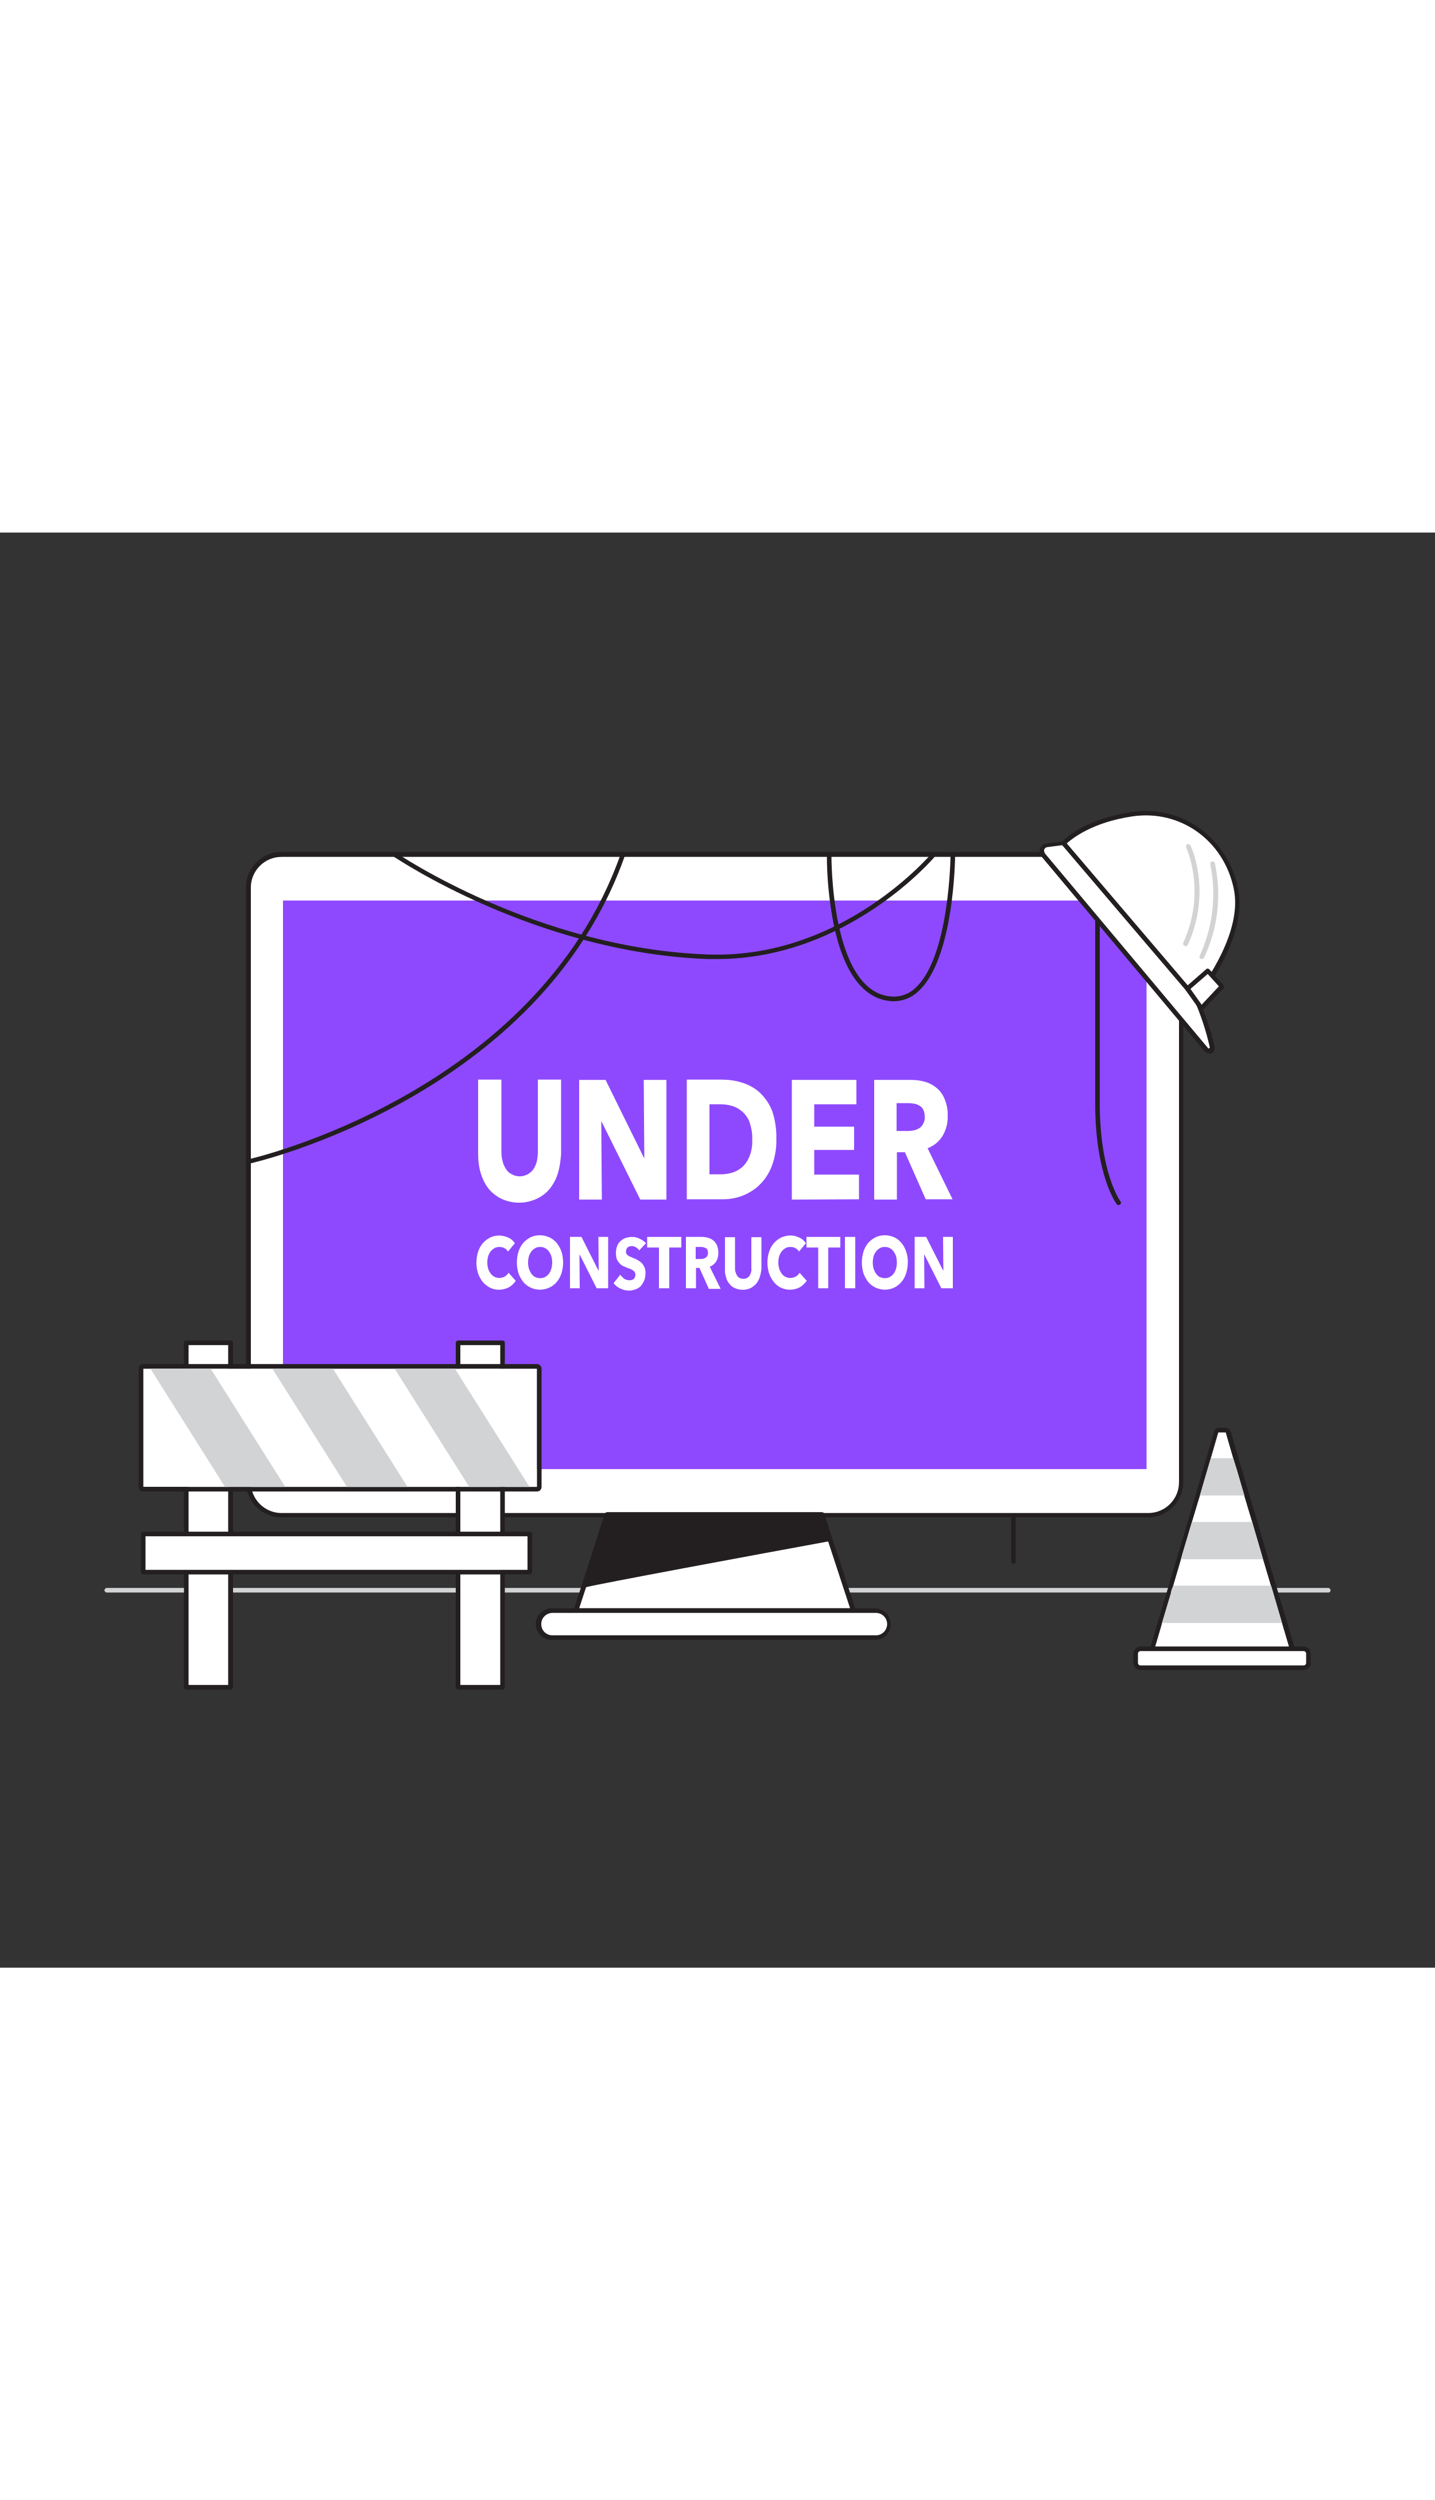 <svg version="1.1" id="Layer_1" xmlns="http://www.w3.org/2000/svg" xmlns:xlink="http://www.w3.org/1999/xlink" x="0px" y="0px" viewBox="0 0 500 500" style="width: 287px;" xml:space="preserve" data-imageid="under-constructions-8" imageName="Under Constructions" class="illustrations_image">
<rect x="0" y="0" width="500" height="500" fill="#333333" stroke="none"/>
<style type="text/css">
	.st0_under-constructions-8{fill:#D1D3D4;}
	.st1_under-constructions-8{fill:#FFFFFF;}
	.st2_under-constructions-8{fill:#231F20;}
	.st3_under-constructions-8{fill:#68E1FD;}
</style>
<path id="Ground_under-constructions-8" class="st0_under-constructions-8" d="M462.8,369.3H37.2c-0.4,0-0.8-0.4-0.8-0.8c0-0.4,0.4-0.8,0.8-0.8h425.6c0.4,0,0.8,0.4,0.8,0.8&#10;&#9;C463.6,369,463.3,369.3,462.8,369.3z"/>
<g id="Screen_under-constructions-8">
	<path class="st1_under-constructions-8" d="M98.1,112.2h302c6.3,0,11.5,5.1,11.5,11.5v207.2c0,6.3-5.1,11.5-11.5,11.5h-302c-6.3,0-11.5-5.1-11.5-11.5&#10;&#9;&#9;V123.6C86.6,117.3,91.7,112.2,98.1,112.2z"/>
	<path class="st2_under-constructions-8" d="M400,343.1H98c-6.8,0-12.3-5.5-12.3-12.3V123.6c0-6.8,5.5-12.3,12.3-12.3h302c6.8,0,12.3,5.5,12.3,12.3v207.2&#10;&#9;&#9;C412.3,337.6,406.8,343.1,400,343.1z M98.1,113c-5.9,0-10.7,4.8-10.7,10.7v207.2c0,5.9,4.8,10.7,10.7,10.7h302&#10;&#9;&#9;c5.9,0,10.7-4.8,10.7-10.7V123.6c0-5.9-4.8-10.6-10.7-10.6H98.1z"/>
	<rect x="98.6" y="128.2" class="st3_under-constructions-8 targetColor" width="300.9" height="198.1" style="fill: rgb(142, 73, 255);"/>
	<polygon class="st1_under-constructions-8" points="297.4,375.6 200.7,375.6 211.6,342.3 286.4,342.3 &#9;"/>
	<path class="st2_under-constructions-8" d="M297.4,376.4h-96.7c-0.3,0-0.5-0.1-0.7-0.3c-0.2-0.2-0.2-0.5-0.1-0.8l10.9-33.4c0.1-0.3,0.4-0.6,0.8-0.6h74.8&#10;&#9;&#9;c0.4,0,0.7,0.2,0.8,0.6l10.9,33.3c0.1,0.3,0,0.5-0.1,0.8C297.9,376.3,297.6,376.4,297.4,376.4z M201.8,374.8h94.4l-10.4-31.7h-73.6&#10;&#9;&#9;L201.8,374.8z"/>
	<path class="st1_under-constructions-8" d="M192.7,375.6h112.7c2.6,0,4.7,2.1,4.7,4.7l0,0c0,2.6-2.1,4.7-4.7,4.7H192.7c-2.6,0-4.7-2.1-4.7-4.7l0,0&#10;&#9;&#9;C188,377.7,190.1,375.6,192.7,375.6z"/>
	<path class="st2_under-constructions-8" d="M305.4,385.8H192.7c-3,0.3-5.7-2-6-5c-0.3-3,2-5.7,5-6c0.3,0,0.6,0,0.9,0h112.7c3,0.3,5.3,2.9,5,6&#10;&#9;&#9;C310.2,383.5,308,385.6,305.4,385.8z M192.7,376.4c-2.1-0.1-4,1.5-4.1,3.7s1.5,4,3.7,4.1c0.1,0,0.3,0,0.4,0h112.7&#10;&#9;&#9;c2.1-0.1,3.8-1.9,3.7-4.1c-0.1-2-1.7-3.6-3.7-3.7H192.7z"/>
	<path class="st2_under-constructions-8" d="M203.6,366.8c1.6-0.8,85.3-16.1,85.3-16.1l-2.7-8.4h-74.8L203.6,366.8z"/>
	<path class="st2_under-constructions-8" d="M203.6,367.6c-0.2,0-0.4-0.1-0.5-0.2c-0.2-0.2-0.3-0.6-0.2-0.9l7.7-24.5c0.1-0.3,0.4-0.6,0.8-0.6h74.8&#10;&#9;&#9;c0.3,0,0.7,0.2,0.8,0.5l2.7,8.4c0.1,0.2,0.1,0.5-0.1,0.7c-0.1,0.2-0.3,0.3-0.5,0.4c-22.9,4.2-82.9,15.3-85.1,16.1&#10;&#9;&#9;C203.8,367.6,203.7,367.6,203.6,367.6z M211.9,343.1l-7.1,22.6c10.4-2.3,68.4-13,83-15.6l-2.3-6.9H211.9z"/>
	<path class="st1_under-constructions-8" d="M194.3,223.5c-0.6,1.9-1.6,3.7-2.9,5.3c-1.3,1.5-2.8,2.6-4.6,3.4c-3.8,1.7-8.1,1.7-11.9,0&#10;&#9;&#9;c-1.7-0.8-3.3-2-4.5-3.4c-1.3-1.6-2.2-3.4-2.8-5.3c-0.7-2.2-1-4.5-1-6.9v-26h8.1v25.1c0,1.1,0.1,2.2,0.4,3.2c0.2,1,0.6,1.9,1.1,2.7&#10;&#9;&#9;c0.5,0.8,1.1,1.5,2,1.9c2.7,1.6,6.1,0.7,7.8-1.9c0.5-0.8,0.9-1.8,1.1-2.7c0.2-1.1,0.3-2.2,0.3-3.2v-25.1h8.1v26&#10;&#9;&#9;C195.3,219,195,221.3,194.3,223.5z"/>
	<path class="st1_under-constructions-8" d="M223.1,232.4l-13.5-27.2h-0.1l0.2,27.2h-7.9v-41.7h9.2l13.4,27.2h0.1l-0.2-27.2h7.9v41.7L223.1,232.4z"/>
	<path class="st1_under-constructions-8" d="M270.5,211.4c0.1,3.2-0.5,6.4-1.6,9.4c-1,2.5-2.4,4.7-4.3,6.5c-1.7,1.7-3.8,2.9-6,3.8&#10;&#9;&#9;c-2.2,0.8-4.5,1.2-6.8,1.2h-12.5v-41.7h12.1c2.4,0,4.7,0.3,7,1c2.3,0.7,4.4,1.8,6.2,3.4c1.9,1.8,3.4,3.9,4.4,6.4&#10;&#9;&#9;C270.1,204.6,270.6,208,270.5,211.4z M262.1,211.4c0.1-2-0.3-4-0.9-5.9c-0.5-1.4-1.4-2.7-2.5-3.7c-1-0.9-2.2-1.6-3.5-2&#10;&#9;&#9;c-1.3-0.4-2.6-0.6-4-0.6h-4v24.4h3.8c1.4,0,2.8-0.2,4.2-0.6c1.3-0.4,2.5-1.1,3.5-2c1.1-1,1.9-2.3,2.5-3.8&#10;&#9;&#9;C261.9,215.4,262.2,213.4,262.1,211.4z"/>
	<path class="st1_under-constructions-8" d="M275.9,232.4v-41.7h22.5v8.5h-14.7v7.8h13.9v8.1h-13.9v8.6h15.6v8.6L275.9,232.4z"/>
	<path class="st1_under-constructions-8" d="M322.6,232.4l-7.3-16.5h-2.8v16.5h-7.9v-41.7h12.8c1.6,0,3.2,0.2,4.7,0.6c1.5,0.4,2.9,1.1,4.1,2.1&#10;&#9;&#9;c1.3,1,2.3,2.4,2.9,3.9c0.8,1.9,1.2,3.9,1.1,6c0.1,2.5-0.6,5-1.9,7.1c-1.2,1.9-3,3.3-5.1,4.1l8.7,17.8H322.6z M322.2,203.5&#10;&#9;&#9;c0-0.8-0.1-1.6-0.5-2.4c-0.3-0.6-0.7-1.1-1.3-1.4c-0.5-0.3-1.1-0.6-1.8-0.7c-0.6-0.1-1.2-0.2-1.9-0.2h-4.3v9.7h3.9&#10;&#9;&#9;c0.7,0,1.4-0.1,2-0.2c0.7-0.1,1.3-0.4,1.9-0.7c0.6-0.4,1.1-0.9,1.4-1.5C322.1,205.2,322.3,204.4,322.2,203.5z"/>
	<path class="st1_under-constructions-8" d="M177.2,263c-1,0.5-2.1,0.8-3.3,0.8c-1.1,0-2.2-0.2-3.1-0.7c-1-0.5-1.8-1.1-2.5-1.9c-0.7-0.9-1.3-1.9-1.7-3&#10;&#9;&#9;c-0.4-1.2-0.6-2.5-0.6-3.8c0-1.3,0.2-2.6,0.6-3.9c0.4-1.1,0.9-2.1,1.7-3c0.7-0.8,1.6-1.4,2.5-1.9c2-0.9,4.2-0.9,6.2,0&#10;&#9;&#9;c1,0.4,1.8,1.1,2.4,2l-2.4,2.9c-0.3-0.5-0.8-1-1.3-1.2c-0.5-0.3-1.1-0.4-1.7-0.4c-0.6,0-1.2,0.1-1.7,0.4c-0.5,0.3-1,0.7-1.3,1.1&#10;&#9;&#9;c-0.4,0.5-0.7,1.1-0.9,1.7c-0.2,0.7-0.3,1.4-0.3,2.2c0,0.8,0.1,1.5,0.3,2.2c0.2,0.6,0.5,1.2,0.9,1.7c0.4,0.5,0.8,0.9,1.3,1.1&#10;&#9;&#9;c0.5,0.3,1.1,0.4,1.7,0.4c0.7,0,1.3-0.2,1.9-0.5c0.5-0.3,1-0.8,1.3-1.3l2.5,2.8C179,261.7,178.2,262.5,177.2,263z"/>
	<path class="st1_under-constructions-8" d="M196.2,254.3c0,1.3-0.2,2.6-0.6,3.9c-0.4,1.1-0.9,2.1-1.7,3c-0.7,0.8-1.6,1.5-2.6,1.9&#10;&#9;&#9;c-3.1,1.4-6.7,0.6-8.9-1.9c-0.7-0.9-1.3-1.9-1.7-3c-0.4-1.2-0.6-2.6-0.6-3.9c0-1.3,0.2-2.6,0.6-3.9c0.4-1.1,0.9-2.1,1.7-3&#10;&#9;&#9;c0.7-0.8,1.6-1.4,2.5-1.9c2-0.9,4.3-0.9,6.4,0c1,0.4,1.8,1.1,2.6,1.9c0.7,0.9,1.3,1.9,1.7,3C196,251.6,196.2,253,196.2,254.3z&#10;&#9;&#9; M192.4,254.3c0-0.7-0.1-1.5-0.3-2.2c-0.2-0.6-0.5-1.2-0.9-1.7c-0.4-0.5-0.8-0.9-1.3-1.1c-0.5-0.3-1.1-0.4-1.7-0.4&#10;&#9;&#9;c-0.6,0-1.2,0.1-1.7,0.4c-0.5,0.3-1,0.7-1.3,1.1c-0.4,0.5-0.7,1.1-0.9,1.7c-0.4,1.4-0.4,3,0,4.4c0.2,0.6,0.5,1.2,0.9,1.8&#10;&#9;&#9;c0.4,0.5,0.8,0.9,1.3,1.1c1.1,0.5,2.3,0.5,3.4,0c0.5-0.3,1-0.7,1.3-1.1c0.4-0.5,0.7-1.1,0.9-1.8C192.3,255.8,192.4,255,192.4,254.3&#10;&#9;&#9;z"/>
	<path class="st1_under-constructions-8" d="M207.9,263.3l-5.9-11.7h-0.1l0.1,11.7h-3.4v-17.9h4l5.9,11.7h0.1l-0.1-11.7h3.4v17.9H207.9z"/>
	<path class="st1_under-constructions-8" d="M222.7,250.1c-0.3-0.5-0.7-0.9-1.2-1.1c-0.4-0.3-0.9-0.4-1.4-0.4c-0.2,0-0.5,0-0.7,0.1&#10;&#9;&#9;c-0.5,0.1-0.9,0.4-1.1,0.9c-0.1,0.3-0.2,0.6-0.2,0.9c0,0.3,0,0.5,0.2,0.8c0.1,0.2,0.3,0.4,0.4,0.5c0.2,0.2,0.5,0.3,0.7,0.4&#10;&#9;&#9;c0.3,0.1,0.6,0.3,0.9,0.4c0.5,0.2,1,0.4,1.6,0.7c0.5,0.3,1,0.6,1.5,1c1,1,1.6,2.3,1.5,3.7c0,0.9-0.1,1.8-0.5,2.7&#10;&#9;&#9;c-0.3,0.7-0.7,1.3-1.2,1.9c-0.5,0.5-1.1,0.8-1.8,1.1c-0.7,0.2-1.4,0.4-2.1,0.4c-1.1,0-2.1-0.2-3.1-0.7c-1-0.4-1.8-1.1-2.4-1.9&#10;&#9;&#9;l2.3-2.9c0.4,0.5,0.9,1,1.4,1.4c0.5,0.3,1.1,0.5,1.8,0.5c0.3,0,0.5,0,0.8-0.1c0.2-0.1,0.5-0.2,0.7-0.3c0.2-0.2,0.3-0.4,0.4-0.6&#10;&#9;&#9;c0.1-0.3,0.2-0.6,0.2-0.9c0-0.3-0.1-0.6-0.2-0.9c-0.2-0.3-0.4-0.5-0.6-0.6c-0.3-0.2-0.6-0.4-0.9-0.5l-1.3-0.5&#10;&#9;&#9;c-0.5-0.2-0.9-0.4-1.4-0.6c-0.5-0.3-0.9-0.6-1.2-1c-0.4-0.4-0.7-0.9-0.9-1.4c-0.2-0.7-0.3-1.4-0.3-2.1c0-0.9,0.2-1.8,0.5-2.6&#10;&#9;&#9;c0.3-0.7,0.7-1.3,1.3-1.7c0.5-0.5,1.2-0.8,1.8-1c0.7-0.2,1.4-0.3,2.1-0.3c0.9,0,1.7,0.2,2.5,0.6c0.9,0.4,1.6,0.9,2.3,1.6&#10;&#9;&#9;L222.7,250.1z"/>
	<path class="st1_under-constructions-8" d="M233.2,249.1v14.2h-3.6v-14.2h-4.1v-3.7h11.9v3.7H233.2z"/>
	<path class="st1_under-constructions-8" d="M246.9,263.3l-3.2-7.1h-1.2v7.1H239v-17.9h5.6c0.7,0,1.4,0.1,2.1,0.3c0.7,0.2,1.3,0.5,1.8,0.9&#10;&#9;&#9;c0.5,0.4,1,1,1.3,1.7c0.3,0.8,0.5,1.7,0.5,2.6c0,1.1-0.2,2.1-0.8,3.1c-0.5,0.8-1.3,1.4-2.2,1.8l3.8,7.7H246.9z M246.7,250.9&#10;&#9;&#9;c0-0.3-0.1-0.7-0.2-1c-0.1-0.2-0.3-0.5-0.6-0.6c-0.2-0.1-0.5-0.2-0.8-0.3c-0.3-0.1-0.5-0.1-0.8-0.1h-1.9v4.2h1.7&#10;&#9;&#9;c0.3,0,0.6,0,0.9-0.1c0.3-0.1,0.6-0.2,0.8-0.3c0.3-0.2,0.5-0.4,0.6-0.6C246.6,251.7,246.7,251.3,246.7,250.9L246.7,250.9z"/>
	<path class="st1_under-constructions-8" d="M264.7,259.5c-0.3,0.8-0.7,1.6-1.3,2.3c-0.6,0.6-1.2,1.1-2,1.5c-1.7,0.7-3.5,0.7-5.2,0c-0.8-0.3-1.5-0.8-2-1.5&#10;&#9;&#9;c-0.6-0.7-1-1.4-1.2-2.3c-0.3-1-0.5-1.9-0.4-2.9v-11.1h3.5v10.8c0,0.5,0,0.9,0.2,1.4c0.1,0.4,0.3,0.8,0.5,1.2&#10;&#9;&#9;c0.2,0.3,0.5,0.6,0.9,0.8c0.8,0.4,1.8,0.4,2.6,0c0.4-0.2,0.6-0.5,0.9-0.8c0.2-0.4,0.4-0.8,0.5-1.2c0.1-0.5,0.2-0.9,0.1-1.4v-10.8&#10;&#9;&#9;h3.5v11.1C265.2,257.5,265,258.5,264.7,259.5z"/>
	<path class="st1_under-constructions-8" d="M278.6,263c-1,0.5-2.2,0.8-3.3,0.8c-2.2,0-4.2-0.9-5.6-2.6c-0.7-0.9-1.3-1.9-1.7-3c-0.8-2.5-0.8-5.2,0-7.7&#10;&#9;&#9;c0.4-1.1,0.9-2.1,1.7-3c0.7-0.8,1.6-1.4,2.5-1.9c1-0.4,2.1-0.7,3.1-0.7c1.1,0,2.1,0.2,3.1,0.7c1,0.4,1.8,1.1,2.4,2l-2.4,2.9&#10;&#9;&#9;c-0.3-0.5-0.8-1-1.3-1.2c-0.5-0.3-1.1-0.4-1.7-0.4c-0.6,0-1.2,0.1-1.7,0.4c-0.5,0.3-1,0.7-1.3,1.1c-0.4,0.5-0.7,1.1-0.9,1.7&#10;&#9;&#9;c-0.2,0.7-0.3,1.4-0.3,2.2c0,0.8,0.1,1.5,0.3,2.2c0.2,0.6,0.5,1.2,0.9,1.7c0.3,0.5,0.8,0.9,1.3,1.1c0.5,0.3,1.1,0.4,1.7,0.4&#10;&#9;&#9;c0.7,0,1.3-0.2,1.9-0.5c0.5-0.3,1-0.8,1.3-1.3l2.5,2.8C280.3,261.7,279.5,262.5,278.6,263z"/>
	<path class="st1_under-constructions-8" d="M288.6,249.1v14.2h-3.5v-14.2H281v-3.7h11.8v3.7H288.6z"/>
	<path class="st1_under-constructions-8" d="M294.4,263.3v-17.9h3.6v17.9H294.4z"/>
	<path class="st1_under-constructions-8" d="M316.3,254.3c0,1.3-0.2,2.6-0.6,3.9c-0.4,1.1-0.9,2.1-1.7,3c-0.7,0.8-1.6,1.5-2.5,1.9&#10;&#9;&#9;c-3.1,1.4-6.7,0.6-8.9-1.9c-0.7-0.9-1.3-1.9-1.7-3c-0.4-1.2-0.6-2.6-0.6-3.9c0-1.3,0.2-2.6,0.6-3.9c0.4-1.1,0.9-2.1,1.7-3&#10;&#9;&#9;c0.7-0.8,1.6-1.4,2.5-1.9c2-0.9,4.3-0.9,6.4,0c1,0.4,1.8,1.1,2.5,1.9c0.8,0.9,1.3,1.9,1.7,3C316.1,251.6,316.4,253,316.3,254.3z&#10;&#9;&#9; M312.5,254.3c0-0.7-0.1-1.5-0.3-2.2c-0.2-0.6-0.5-1.2-0.9-1.7c-0.4-0.5-0.8-0.9-1.3-1.1c-0.5-0.3-1.1-0.4-1.7-0.4&#10;&#9;&#9;c-0.6,0-1.2,0.1-1.7,0.4c-0.5,0.3-1,0.7-1.3,1.1c-0.4,0.5-0.7,1.1-0.9,1.7c-0.4,1.4-0.4,3,0,4.4c0.2,0.6,0.5,1.2,0.9,1.8&#10;&#9;&#9;c0.4,0.5,0.8,0.9,1.3,1.1c1.1,0.5,2.3,0.5,3.4,0c0.5-0.3,1-0.7,1.3-1.1c0.4-0.5,0.7-1.1,0.9-1.8C312.4,255.8,312.5,255,312.5,254.3&#10;&#9;&#9;z"/>
	<path class="st1_under-constructions-8" d="M328,263.3l-5.9-11.7H322l0.1,11.7h-3.4v-17.9h4l5.9,11.7h0.1l-0.1-11.7h3.4v17.9H328z"/>
</g>
<g id="Barrier_under-constructions-8">
	<rect x="64.9" y="282.3" class="st1_under-constructions-8" width="15.5" height="119.9"/>
	<path class="st2_under-constructions-8" d="M80.4,403.1H64.9c-0.4,0-0.8-0.4-0.8-0.8V282.3c0-0.4,0.4-0.8,0.8-0.8h15.5c0.4,0,0.8,0.4,0.8,0.8v119.9&#10;&#9;&#9;C81.2,402.7,80.8,403.1,80.4,403.1z M65.7,401.5h13.8V283.1H65.7L65.7,401.5z"/>
	<rect x="159.6" y="282.3" class="st1_under-constructions-8" width="15.5" height="119.9"/>
	<path class="st2_under-constructions-8" d="M175.1,403.1h-15.5c-0.4,0-0.8-0.4-0.8-0.8V282.3c0-0.4,0.4-0.8,0.8-0.8h15.5c0.4,0,0.8,0.3,0.8,0.8&#10;&#9;&#9;c0,0,0,0,0,0v119.9C175.9,402.7,175.6,403.1,175.1,403.1C175.1,403.1,175.1,403.1,175.1,403.1z M160.4,401.5h13.9V283.1h-13.9&#10;&#9;&#9;V401.5z"/>
	<rect x="49.9" y="291.3" class="st1_under-constructions-8" width="137.2" height="41.2"/>
	<path class="st2_under-constructions-8" d="M187.1,291.3v41.2H49.9v-41.2H187.1 M187.1,289.7H49.9c-0.9,0-1.6,0.7-1.6,1.6v41.2c0,0.9,0.7,1.6,1.6,1.6&#10;&#9;&#9;c0,0,0,0,0,0h137.2c0.9,0,1.6-0.7,1.6-1.6c0,0,0,0,0,0v-41.2C188.7,290.4,187.9,289.7,187.1,289.7z"/>
	<polygon class="st0_under-constructions-8" points="99.4,332.5 78.4,332.5 52.4,291.3 73.4,291.3 &#9;"/>
	<polygon class="st0_under-constructions-8" points="142,332.5 120.9,332.5 94.9,291.3 116,291.3 &#9;"/>
	<polygon class="st0_under-constructions-8" points="184.5,332.5 163.5,332.5 137.5,291.3 158.5,291.3 &#9;"/>
	<rect x="49.9" y="348.9" class="st1_under-constructions-8" width="134.7" height="13.3"/>
	<path class="st2_under-constructions-8" d="M184.5,363H49.9c-0.4,0-0.8-0.3-0.8-0.8c0,0,0,0,0,0v-13.3c0-0.4,0.4-0.8,0.8-0.8c0,0,0,0,0,0h134.7&#10;&#9;&#9;c0.4,0,0.8,0.3,0.8,0.8c0,0,0,0,0,0v13.3C185.3,362.6,185,363,184.5,363C184.5,363,184.5,363,184.5,363z M50.7,361.4h133.1v-11.7&#10;&#9;&#9;H50.7V361.4z"/>
</g>
<g id="Cone_under-constructions-8">
	<polygon class="st1_under-constructions-8" points="449.4,388.9 402.3,388.9 404.5,381.4 404.9,379.9 407.5,371.2 408.8,366.9 411.5,357.7 412,355.8 &#10;&#9;&#9;415,345.7 415.3,344.7 418.1,335.5 419.6,330.3 421.9,322.5 424.5,313.5 427.1,313.5 429.7,322.5 431,326.6 433.6,335.5 &#10;&#9;&#9;434.7,339.4 436.3,344.7 437.2,347.8 440.1,357.7 441,360.5 442.9,366.9 443.5,368.9 446.7,379.9 447.2,381.6 &#9;"/>
	<path class="st2_under-constructions-8" d="M427.1,313.5l2.6,8.9l1.2,4.2l2.6,8.8l1.2,3.9l1.6,5.3l0.9,3.1l2.9,9.9l0.8,2.8l1.9,6.4l0.6,2l3.3,11l0.5,1.7&#10;&#9;&#9;l2.1,7.2h-47.1l2.2-7.5l0.4-1.4l2.6-8.7l1.3-4.3l2.7-9.2l0.6-1.9l3-10.1l0.3-1l2.7-9.2l1.5-5.2l2.3-7.8l2.6-8.9L427.1,313.5&#10;&#9;&#9; M427.1,311.9h-2.5c-0.7,0-1.3,0.5-1.5,1.1l-2.6,8.9l-2.3,7.8l-1.5,5.2l-2.7,9.2l-0.3,1l-3,10.1l-0.6,1.9l-2.7,9.2l-1.3,4.3&#10;&#9;&#9;l-2.6,8.7l-0.4,1.4l-2.2,7.5c-0.2,0.9,0.2,1.7,1.1,2c0.1,0,0.3,0.1,0.4,0.1h47.1c0.9,0,1.6-0.7,1.6-1.6c0-0.2,0-0.3-0.1-0.4&#10;&#9;&#9;l-2.1-7.2l-0.5-1.7l-3.3-11l-0.6-2l-1.9-6.4l-0.8-2.8l-2.9-9.9l-0.9-3.1l-1.6-5.3l-1.2-3.9l-2.6-8.8l-1.2-4.2l-2.6-8.9&#10;&#9;&#9;C428.4,312.4,427.8,311.9,427.1,311.9L427.1,311.9z"/>
	<path class="st1_under-constructions-8" d="M397.4,388.9h56.8c1,0,1.7,0.8,1.7,1.7v3.2c0,1-0.8,1.7-1.7,1.7h-56.8c-1,0-1.7-0.8-1.7-1.7v-3.2&#10;&#9;&#9;C395.7,389.6,396.5,388.9,397.4,388.9z"/>
	<path class="st2_under-constructions-8" d="M454.2,396.3h-56.8c-1.4,0-2.5-1.1-2.5-2.5v-3.2c0-1.4,1.1-2.5,2.5-2.5h56.8c1.4,0,2.5,1.1,2.5,2.5v3.2&#10;&#9;&#9;C456.8,395.2,455.6,396.3,454.2,396.3z M397.4,389.7c-0.5,0-0.9,0.4-0.9,0.9c0,0,0,0,0,0v3.2c0,0.5,0.4,0.9,0.9,0.9h56.8&#10;&#9;&#9;c0.5,0,0.9-0.4,0.9-0.9v-3.2c0-0.5-0.4-0.9-0.9-0.9H397.4z"/>
	<polygon class="st0_under-constructions-8" points="446.7,379.9 404.9,379.9 407.5,371.2 408.8,366.9 442.9,366.9 443.5,368.9 &#9;"/>
	<polygon class="st0_under-constructions-8" points="440.1,357.7 411.5,357.7 412,355.8 415,345.7 415.3,344.7 436.3,344.7 437.2,347.8 &#9;"/>
	<polygon class="st0_under-constructions-8" points="433.6,335.5 418.1,335.5 419.6,330.3 421.9,322.5 429.7,322.5 431,326.6 &#9;"/>
</g>
<g id="Messsy_Cable_line_under-constructions-8">
	<path class="st2_under-constructions-8" d="M389.7,234.3c-0.3,0-0.5-0.1-0.6-0.3c-0.3-0.4-7.5-10.3-7.5-35.2v-88c0-0.4,0.3-0.8,0.7-0.9s0.8,0.3,0.9,0.7&#10;&#9;&#9;c0,0.1,0,0.1,0,0.2v88c0,24.3,7.1,34.1,7.2,34.2c0.3,0.3,0.2,0.9-0.1,1.1C390.1,234.2,389.9,234.3,389.7,234.3L389.7,234.3z"/>
	<path class="st2_under-constructions-8" d="M86.6,220c-0.4,0-0.8-0.4-0.8-0.8c0-0.4,0.3-0.7,0.6-0.8c1-0.2,100.5-22.9,129.9-106.5c0.1-0.4,0.6-0.6,1-0.5&#10;&#9;&#9;c0.4,0.1,0.6,0.6,0.5,1C188.1,196.9,87.8,219.7,86.8,219.9L86.6,220z"/>
	<path class="st2_under-constructions-8" d="M249.8,148.6c-1,0-2.1,0-3.1,0c-60.3-2.2-109.1-35.5-109.7-35.8c-0.4-0.2-0.5-0.7-0.2-1.1c0,0,0,0,0,0&#10;&#9;&#9;c0.2-0.4,0.7-0.5,1.1-0.2c0,0,0,0,0,0c0.5,0.3,49,33.4,108.8,35.5c46.8,1.7,77.7-35,78-35.3c0.3-0.3,0.8-0.4,1.1-0.1c0,0,0,0,0,0&#10;&#9;&#9;c0.3,0.3,0.4,0.8,0.1,1.1C325.7,113,295.6,148.6,249.8,148.6z"/>
	<path class="st2_under-constructions-8" d="M311.3,163.3c-0.5,0-1,0-1.4-0.1c-9.3-1-16-10.2-19.4-26.6c-1.6-8.1-2.4-16.3-2.4-24.5c0-0.4,0.4-0.8,0.8-0.8&#10;&#9;&#9;c0,0,0,0,0,0l0,0c0.4,0,0.8,0.4,0.8,0.8c0,0,0,0,0,0c0,0.5-0.4,47.3,20.4,49.5c3.2,0.4,6.5-0.7,8.8-2.9&#10;&#9;&#9;c12-10.8,12.3-46.2,12.3-46.5c0-0.4,0.4-0.8,0.8-0.8l0,0c0.4,0,0.8,0.4,0.8,0.8c0,0,0,0,0,0c0,1.5-0.4,36.5-12.9,47.7&#10;&#9;&#9;C317.6,162.1,314.5,163.3,311.3,163.3z"/>
	<path class="st2_under-constructions-8" d="M353.1,359.3c-0.4,0-0.8-0.4-0.8-0.8v-16c0-0.4,0.4-0.8,0.8-0.8c0.4,0,0.8,0.4,0.8,0.8l0,0v16&#10;&#9;&#9;C353.9,359,353.6,359.3,353.1,359.3L353.1,359.3z"/>
</g>
<g id="Helmet_under-constructions-8">
	<path class="st1_under-constructions-8" d="M363.5,112.4l56.8,67.9c0.4,0.5,1.2,0.6,1.7,0.1c0.3-0.3,0.5-0.7,0.4-1.1c-1.3-5.8-3.2-11.4-5.6-16.8&#10;&#9;&#9;l-46.1-54.1l-5.8,0.7c-1.1,0.1-1.9,1.2-1.8,2.3C363.1,111.7,363.2,112.1,363.5,112.4z"/>
	<path class="st2_under-constructions-8" d="M421.2,181.4c-0.6,0-1.1-0.3-1.5-0.7l-56.8-67.8l0,0c-1-1.2-0.9-3,0.4-4c0.4-0.4,0.9-0.6,1.5-0.6l5.8-0.7&#10;&#9;&#9;c0.3,0,0.5,0.1,0.7,0.3l46.1,54.1c0,0.1,0.1,0.1,0.1,0.2c2.5,5.5,4.4,11.2,5.7,17c0.2,1.1-0.5,2.1-1.5,2.4&#10;&#9;&#9;C421.5,181.4,421.3,181.4,421.2,181.4L421.2,181.4z M364.1,111.8l56.8,67.8c0.1,0.2,0.4,0.2,0.5,0c0.1-0.1,0.2-0.2,0.1-0.4&#10;&#9;&#9;c-1.3-5.7-3.1-11.2-5.5-16.6l-45.7-53.7l-5.4,0.7c-0.7,0.1-1.2,0.7-1.1,1.4C363.9,111.4,364,111.6,364.1,111.8L364.1,111.8z"/>
	<path class="st1_under-constructions-8" d="M370.7,108.3l46.1,54.1c0,0,17.5-21.1,14-38.3s-19.1-28.6-36.3-26S370.7,108.3,370.7,108.3z"/>
	<path class="st2_under-constructions-8" d="M416.7,163.2c-0.2,0-0.5-0.1-0.6-0.3L370,108.8c-0.2-0.3-0.2-0.7,0-1c0.3-0.3,6.9-7.8,24.2-10.4&#10;&#9;&#9;c17.5-2.7,33.5,8.8,37.2,26.6c3.6,17.4-13.4,38.1-14.1,39C417.2,163.1,417,163.2,416.7,163.2L416.7,163.2z M371.7,108.3l45,52.8&#10;&#9;&#9;c3-3.9,16.3-22,13.2-36.9c-3.5-17-18.7-27.8-35.4-25.3C380.4,101,373.5,106.7,371.7,108.3L371.7,108.3z"/>
	<path class="st0_under-constructions-8" d="M418.7,148.6c-0.1,0-0.2,0-0.3-0.1c-0.4-0.2-0.6-0.6-0.4-1c0,0,0,0,0,0c4.6-10,5.9-21.2,3.7-31.9&#10;&#9;&#9;c-0.1-0.4,0.1-0.9,0.6-1c0.4-0.1,0.9,0.1,1,0.6l0,0c2.4,11.1,1.1,22.7-3.8,33C419.3,148.4,419,148.6,418.7,148.6z"/>
	<polygon class="st1_under-constructions-8" points="413.8,158.9 420.9,152.7 425.8,158.2 418.6,165.8 &#9;"/>
	<path class="st2_under-constructions-8" d="M418.6,166.6L418.6,166.6c-0.3,0-0.5-0.1-0.6-0.3l-4.9-6.9c-0.2-0.3-0.2-0.8,0.1-1.1l7.1-6.2&#10;&#9;&#9;c0.3-0.3,0.8-0.2,1.1,0.1l4.9,5.5c0.3,0.3,0.3,0.8,0,1.1l-7.2,7.6C419.1,166.5,418.9,166.6,418.6,166.6z M414.8,159l3.9,5.5l6-6.4&#10;&#9;&#9;l-3.9-4.3L414.8,159z"/>
	<path class="st0_under-constructions-8" d="M413,144.1c-0.1,0-0.2,0-0.3-0.1c-0.4-0.2-0.6-0.7-0.4-1.1c8.2-18.1,1-33,1-33.2c-0.2-0.4,0-0.9,0.4-1.1&#10;&#9;&#9;c0,0,0,0,0,0c0.4-0.2,0.9,0,1.1,0.4c0.1,0.2,7.6,15.7-0.9,34.6C413.6,144,413.3,144.2,413,144.1z"/>
</g>
</svg>